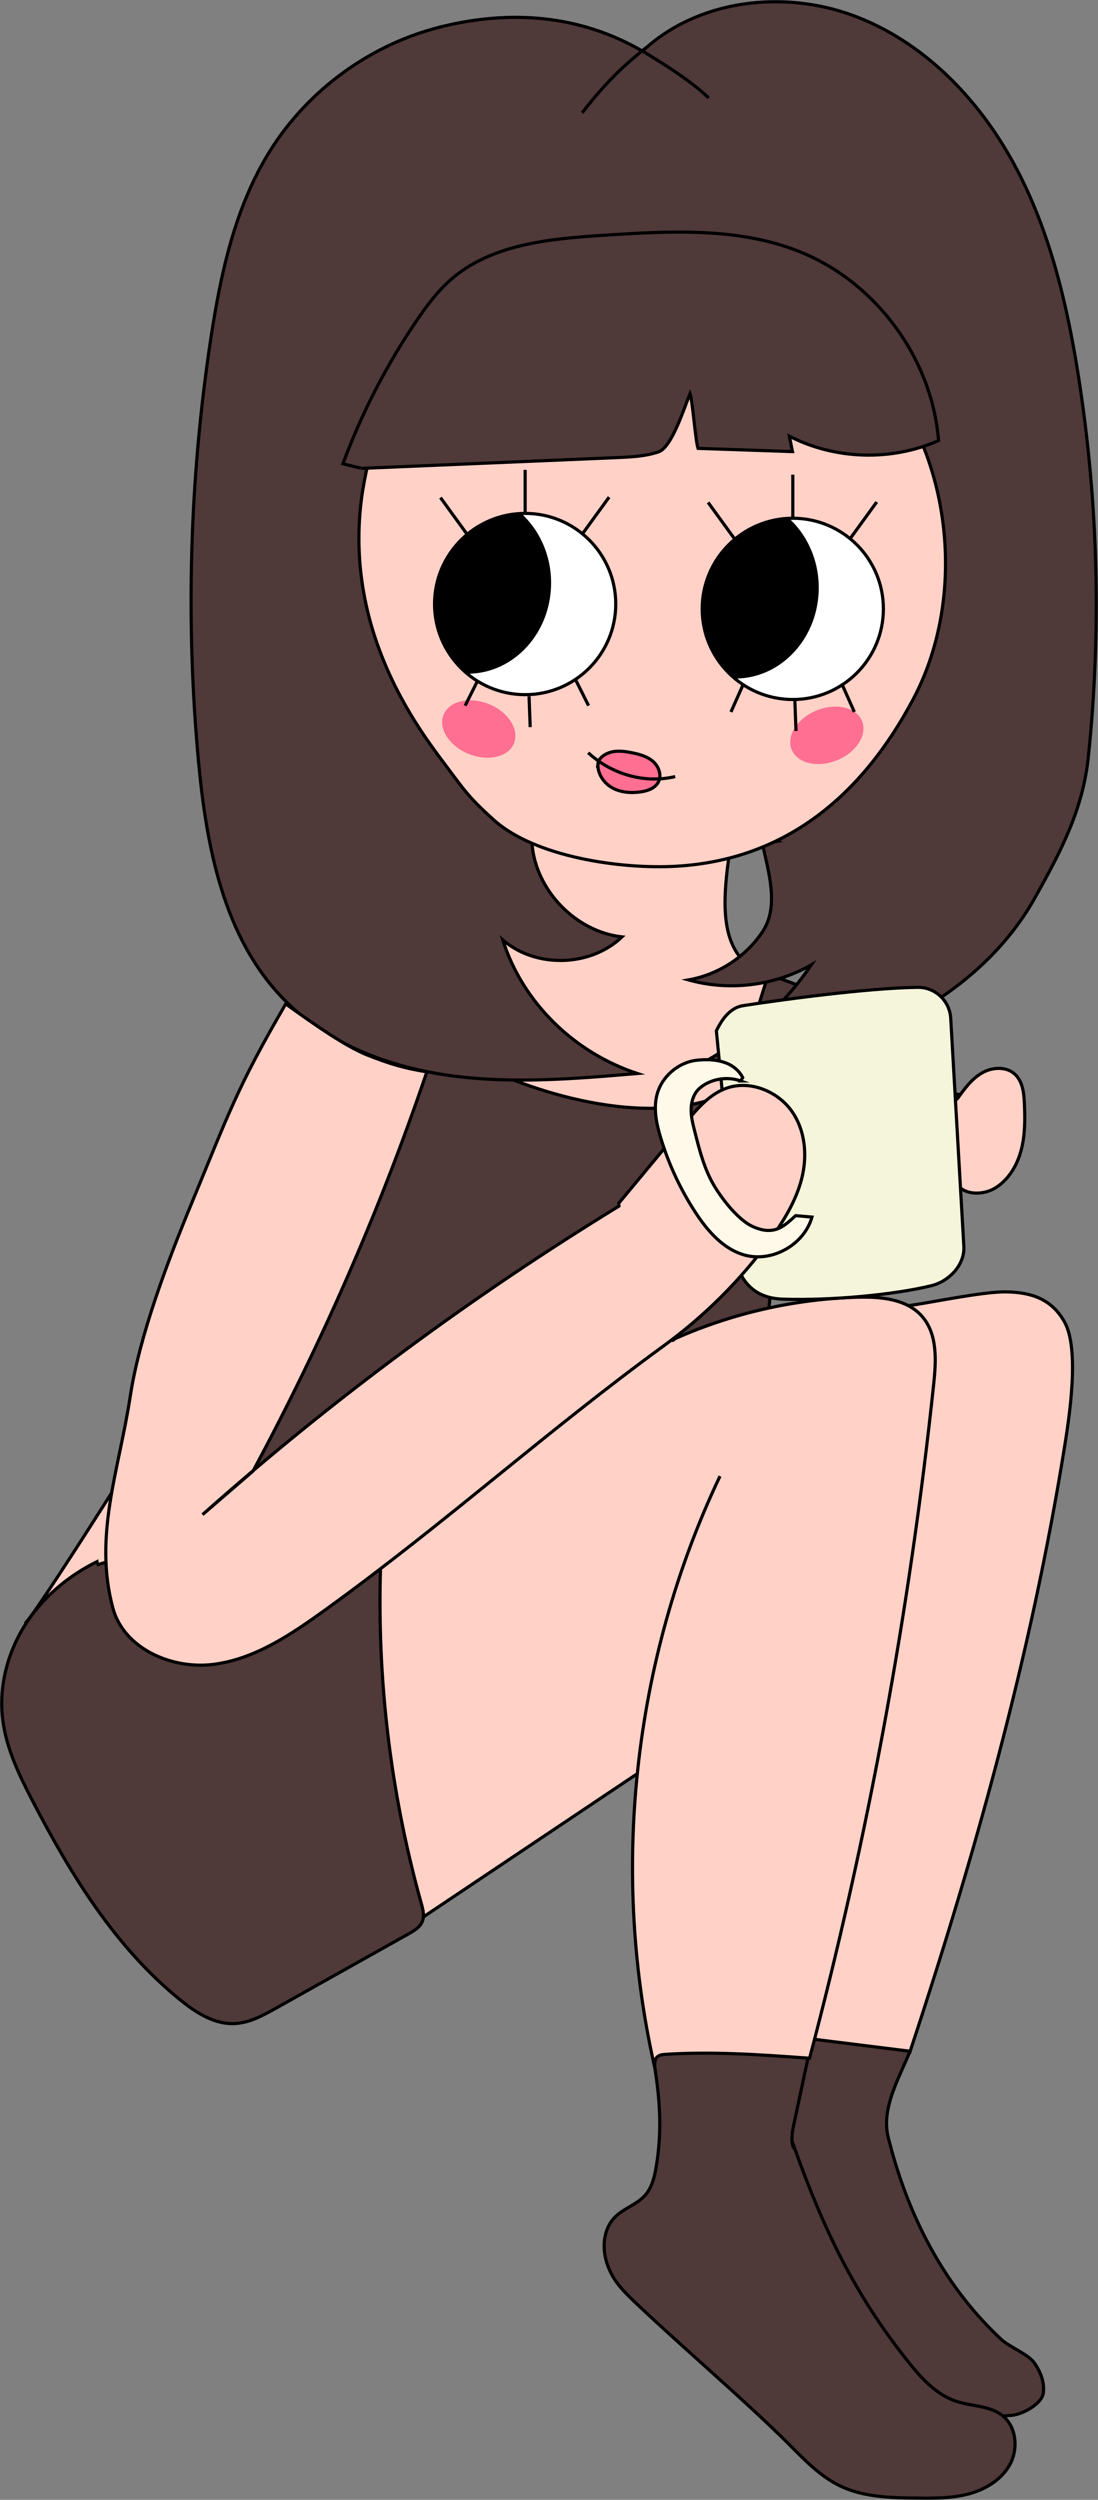 <svg width="347" height="790" viewBox="0 0 347 790" fill="none" xmlns="http://www.w3.org/2000/svg">
<rect x="0" y="0" width="347" height="790" fill="#808080" stroke="none"/>
<g clip-path="url(#clip0_127_903)">
<path d="M287.546 412.559C295.255 411.458 310.671 408.153 318.005 408.263C326.088 408.384 332.398 410.599 336.406 417.748C341.318 426.517 337.871 448.328 336.263 458.254C325.736 523.259 308.139 586.215 287.513 648.621L259.675 648.808L254.499 647.2L287.535 412.559H287.546Z" fill="#FFD1C7" stroke="black" stroke-miterlimit="10"/>
<path d="M166.832 243.453C170.295 256.493 20.414 498.434 8.259 512.695L45.149 541.435C45.149 541.435 164.125 494.516 233.455 431.463C256.58 373.442 310.586 310.746 281.908 312.34C222.443 315.644 225.417 296.89 233.455 252.266L166.832 243.453Z" fill="#FFD1C7" stroke="black" stroke-miterlimit="10"/>
<path d="M256.536 644.358C266.888 645.647 277.239 646.946 287.59 648.235C284.055 656.927 278.439 666.291 280.697 675.39C286.72 699.713 298.118 722.252 316.453 739.326C318.952 741.662 324.877 743.909 326.859 746.696C328.841 749.483 330.174 752.909 329.711 756.291C329.249 759.673 323.324 762.879 319.933 763.275L311.784 763.958L274.343 751.841L243.509 676.932L256.547 644.347L256.536 644.358Z" fill="#503939" stroke="black" stroke-miterlimit="10"/>
<path d="M149.213 335.437L156.371 290.822H132.144L58.914 445.596V491.313H149.213L242.815 415.302L253.277 311.752L242.815 307.897L231.253 344.8C204.824 358.019 165.548 344.066 149.213 335.437Z" fill="#503939" stroke="black"/>
<path d="M201.102 560.724C178.505 575.86 155.897 590.985 133.301 606.121L67.184 579.782L115.758 463.233L199.89 422.243L212.664 423.575L213.501 422.97C231.561 414.961 251.184 410.511 270.929 409.949C278.296 409.739 286.566 410.466 291.411 416.018C296.312 421.626 295.86 429.976 295.078 437.378C287.447 509.258 274.31 580.553 255.853 650.428L207.323 655.153C192.644 592.384 199.89 524.702 227.541 466.483" fill="#FFD1C7"/>
<path d="M201.102 560.724C178.505 575.86 155.897 590.985 133.301 606.121L67.184 579.782L115.758 463.233L199.89 422.243L212.664 423.575L213.501 422.97C231.561 414.961 251.184 410.511 270.929 409.949C278.296 409.739 286.566 410.466 291.411 416.018C296.312 421.626 295.86 429.976 295.078 437.378C287.447 509.258 274.31 580.553 255.853 650.428L207.323 655.153C192.644 592.384 199.89 524.702 227.541 466.483" stroke="black" stroke-miterlimit="10"/>
<path d="M30.602 493.538C21.308 498.121 13.126 505.116 7.664 513.928C2.202 522.741 -0.44 533.383 0.892 543.661C2.048 552.683 6.112 561.055 10.296 569.13C22.421 592.505 36.549 615.562 57.042 632.075C61.932 636.019 67.647 639.709 73.924 639.5C78.703 639.345 83.086 636.944 87.248 634.609C101.234 626.776 115.208 618.933 129.193 611.1C130.878 610.153 132.684 609.084 133.433 607.3C134.204 605.471 133.664 603.378 133.124 601.472C122.454 563.247 118.269 523.226 120.813 483.624C90.563 481.211 59.85 484.923 31.043 494.452L30.602 493.549V493.538Z" fill="#503939" stroke="black" stroke-miterlimit="10"/>
<path d="M302.677 347.058C304.835 344.051 307.092 340.956 310.297 339.094C313.501 337.232 317.917 336.935 320.67 339.413C323.203 341.683 323.599 345.439 323.743 348.843C323.952 353.745 323.974 358.724 322.719 363.472C321.463 368.22 318.798 372.759 314.647 375.358C310.55 377.925 304.119 377.771 301.906 373.475C300.992 371.701 300.981 369.63 300.992 367.636C301.036 360.322 301.08 353.007 301.124 345.692C301.774 345.748 302.434 345.792 303.084 345.847L302.666 347.069L302.677 347.058Z" fill="#FFD1C7" stroke="black" stroke-miterlimit="10"/>
<path d="M251.206 679.146C260.269 704.461 270.125 725.138 286.874 746.167C291.059 751.422 295.783 756.721 302.159 758.847C307.081 760.488 312.852 760.18 316.882 763.441C321.188 766.922 321.849 773.685 319.283 778.599C316.706 783.512 311.574 786.662 306.233 788.105C300.882 789.548 295.265 789.493 289.726 789.438C281.522 789.35 273.021 789.185 265.61 785.66C258.287 782.179 252.847 775.8 247.033 770.149C233.136 756.644 216.221 742.191 202.115 728.905C197.258 724.334 194.175 721.415 192.16 716.248C190.145 711.082 190.431 704.626 194.318 700.682C197.093 697.862 201.267 696.706 203.888 693.731C206.123 691.209 206.894 687.739 207.434 684.412C209.096 674.123 208.689 665.233 207.169 654.933C206.916 653.226 206.498 651 207.83 649.921C208.535 649.348 209.515 649.26 210.429 649.205C225.394 648.257 240.393 649.326 255.347 650.406C253.871 657.335 252.396 664.264 250.909 671.193C250.391 673.638 249.874 676.238 250.7 678.595L251.206 679.179V679.146Z" fill="#503939" stroke="black" stroke-miterlimit="10"/>
<path d="M214.481 28.256C211.64 23.563 207.665 19.509 202.974 16.535C199.571 20.6 196.796 25.116 194.483 29.853" stroke="black" stroke-miterlimit="10"/>
<path d="M189.539 261.641C192.27 259.614 194.197 258.909 197.501 258.115C213.832 254.216 231.66 257.047 245.976 265.816L240.943 266.609C242.969 275.939 246.262 286.57 240.943 294.501C235.624 302.433 226.98 308.029 217.576 309.67C230.471 313.306 244.797 311.543 256.415 304.889C246.196 319.937 231.66 332.022 214.999 339.314C236.693 337.915 258.496 334.302 278.428 325.61C298.36 316.919 316.387 302.785 327.013 283.816C335.129 269.341 342.188 255.967 343.917 239.465C348.112 199.488 347.088 158.972 340.877 119.248C337.232 95.938 331.704 72.595 320.461 51.852C309.218 31.12 291.731 13.043 269.596 4.891C247.462 -3.261 220.593 -0.11 203.293 15.918L202.753 15.984C183.097 4.682 161.293 3.029 139.302 8.493C117.3 13.957 97.611 28.19 85.519 47.38C74.298 65.182 69.75 86.332 66.601 107.141C59.938 151.161 58.628 195.985 62.703 240.325C65.202 267.49 70.631 296.352 89.726 315.839C103.513 329.907 122.971 337.276 142.474 339.931C161.976 342.586 181.787 340.923 201.41 339.248C181.566 332.738 165.213 316.952 158.893 297.046C169.321 306.057 186.621 305.616 196.576 296.077C181.875 294.402 169.288 281.359 168.121 266.609C175.036 265.441 181.522 262.808 188.438 261.641H189.539Z" fill="#503939" stroke="black" stroke-miterlimit="10"/>
<path d="M114.657 154.786C116.86 141.566 120.901 128.314 129.38 118.312C137.849 108.32 149.202 101.05 161.249 95.905C181.654 87.192 204.658 84.427 226.418 88.789C253.409 94.187 266.623 101.898 281.897 122.982C301.091 149.465 304.791 190.334 288.636 220.87C272.482 251.407 248.233 271.753 213.754 273.747C196.245 274.761 169.057 270.839 156.029 259.096C147.858 251.737 146.581 249.49 139.974 240.699C130.041 227.491 108.039 196.635 114.646 154.775L114.657 154.786Z" fill="#FFD1C7" stroke="black" stroke-miterlimit="10"/>
<path d="M165.962 219.527C181.775 219.527 194.594 206.703 194.594 190.885C194.594 175.067 181.775 162.243 165.962 162.243C150.15 162.243 137.331 175.067 137.331 190.885C137.331 206.703 150.15 219.527 165.962 219.527Z" fill="white" stroke="black" stroke-miterlimit="10"/>
<path d="M165.962 162.585V148.473" stroke="black" stroke-miterlimit="10"/>
<path d="M147.495 168.677L139.203 157.253" stroke="black" stroke-miterlimit="10"/>
<path d="M184.198 168.533L192.49 157.11" stroke="black" stroke-miterlimit="10"/>
<path d="M164.388 161.946C149.323 162.783 137.364 175.286 137.364 190.598C137.364 199.61 141.516 207.651 148.002 212.917C162.471 212.763 174.166 199.973 174.166 184.22C174.166 175.231 170.356 167.212 164.399 161.946H164.388Z" fill="black"/>
<path d="M250.546 221.058C266.358 221.058 279.177 208.234 279.177 192.416C279.177 176.598 266.358 163.775 250.546 163.775C234.733 163.775 221.914 176.598 221.914 192.416C221.914 208.234 234.733 221.058 250.546 221.058Z" fill="white" stroke="black" stroke-miterlimit="10"/>
<path d="M250.546 164.116V150.005" stroke="black" stroke-miterlimit="10"/>
<path d="M232.078 170.208L223.786 158.784" stroke="black" stroke-miterlimit="10"/>
<path d="M268.782 170.065L277.074 158.641" stroke="black" stroke-miterlimit="10"/>
<path d="M248.971 163.466C233.906 164.303 221.947 176.806 221.947 192.119C221.947 201.13 226.099 209.171 232.585 214.437C247.055 214.283 258.75 201.493 258.75 185.74C258.75 176.751 254.939 168.732 248.982 163.466H248.971Z" fill="black"/>
<path d="M189.001 241.21C188.697 244.314 190.673 247.351 193.369 248.9C196.065 250.449 199.362 250.695 202.444 250.261C204.663 249.945 207.074 249.096 208.088 247.101C209.191 244.955 208.184 242.19 206.358 240.61C204.532 239.031 202.11 238.368 199.745 237.888C197.807 237.499 195.82 237.202 193.867 237.521C191.914 237.839 190.002 238.884 189.057 240.621L188.991 241.222L189.001 241.21Z" fill="#FF6F92" stroke="black" stroke-miterlimit="10"/>
<path d="M114.173 148.022C141.075 146.887 167.966 145.752 194.869 144.618C199.34 144.43 203.877 144.232 208.127 142.8C212.378 141.368 216.342 128.515 218.071 124.395C218.919 126.829 219.756 139.264 220.604 141.699C230.548 142.04 240.503 142.371 250.447 142.712L249.455 137.843C263.903 145.301 281.743 145.819 296.609 139.231C294.561 113.299 276.875 89.229 252.748 79.546C233.367 71.769 211.695 72.992 190.86 74.347C173.825 75.448 155.457 77.079 142.573 88.282C138.256 92.038 134.809 96.687 131.594 101.424C122.079 115.458 114.261 130.65 108.369 146.557C110.274 147.03 112.169 147.493 114.074 147.967" fill="#503939"/>
<path d="M114.173 148.022C141.075 146.887 167.966 145.752 194.869 144.618C199.34 144.43 203.877 144.232 208.127 142.8C212.378 141.368 216.342 128.515 218.071 124.395C218.919 126.829 219.756 139.264 220.604 141.699C230.548 142.04 240.503 142.371 250.447 142.712L249.455 137.843C263.903 145.301 281.743 145.819 296.609 139.231C294.561 113.299 276.875 89.229 252.748 79.546C233.367 71.769 211.695 72.992 190.86 74.347C173.825 75.448 155.457 77.079 142.573 88.282C138.256 92.038 134.809 96.687 131.594 101.424C122.079 115.458 114.261 130.65 108.369 146.557C110.274 147.03 112.169 147.493 114.074 147.967" stroke="black" stroke-miterlimit="10"/>
<path d="M185.888 237.88C193.46 244.829 203.892 247.693 213.376 245.413" stroke="black" stroke-miterlimit="10"/>
<path d="M234.776 317.811C247.011 315.927 273.968 312.248 289.98 312.017C295.53 311.94 300.133 316.258 300.452 321.799L304.604 393.876C304.934 399.693 299.979 404.936 294.318 406.313C282.668 409.156 262.802 411.061 247.33 410.555C241.406 410.356 236.56 407.977 233.785 402.072L226.396 325.765C228.224 321.898 230.933 318.406 234.776 317.822V317.811Z" fill="#F5F5DC" stroke="black" stroke-miterlimit="10"/>
<path d="M79.969 464.885C101.784 424.225 120.086 382.343 134.897 338.741C127.84 337.56 123.658 336.432 115.626 333.233C108.798 330.314 100.545 324.63 90.299 317.26C74.882 343.776 72.231 352.006 60.566 380.25C52.914 398.779 44.092 422.066 41.174 441.19C37.595 464.643 29.523 485.254 35.668 508.167C39.104 520.99 54.322 527.654 67.493 525.969C80.663 524.284 92.116 516.44 102.885 508.685C140.458 481.586 172.415 452.525 209.845 425.239C222.619 415.919 233.884 404.716 243.113 392.125C247.55 386.066 251.581 379.567 253.387 372.362C255.193 365.158 254.51 357.127 250.127 351.024C245.744 344.921 237.232 341.374 229.92 343.776C224.491 345.56 220.615 350.077 217.036 354.373C209.867 362.999 202.709 371.624 195.541 380.25L195.596 381.164C148.728 409.861 104.625 442.534 64.002 478.655L79.969 464.885Z" fill="#FFD1C7" stroke="black" stroke-miterlimit="10"/>
<path d="M234.061 341.595C229.832 340.086 224.678 340.912 221.232 343.787C219.36 345.34 218.512 347.852 218.424 350.286C218.336 352.721 218.941 355.111 219.536 357.469C220.846 362.668 222.179 367.912 224.59 372.704C227.002 377.496 232.794 385.196 237.64 387.487C244.819 390.88 247.969 387.245 251.449 384.171C253.233 384.304 254.818 384.491 256.602 384.623C254.169 393.315 244.082 399.021 235.382 396.642C228.599 394.78 223.621 389.03 219.778 383.147C215.032 375.876 211.332 367.923 208.81 359.617C207.456 355.155 206.454 350.374 207.643 345.869C209.14 340.218 214.316 335.745 220.108 335.073C225.901 334.401 231.968 335.371 234.721 340.526L234.05 341.595H234.061Z" fill="#FFF9E9" stroke="black" stroke-miterlimit="10"/>
<ellipse cx="151.313" cy="230.383" rx="12" ry="8.5" transform="rotate(22.051 151.313 230.383)" fill="#FF6F92"/>
<ellipse cx="12" cy="8.5" rx="12" ry="8.5" transform="matrix(-0.927 0.375 0.375 0.927 269.244 220)" fill="#FF6F92"/>
<path d="M151 215L147 223" stroke="black"/>
<path d="M182 215L186 223" stroke="black"/>
<path d="M167.194 220.048L167.559 229.79" stroke="black"/>
<path d="M235 216L231 225" stroke="black"/>
<path d="M266 216L270 225" stroke="black"/>
<path d="M251.194 221.258L251.559 231" stroke="black"/>
<path d="M204.18 15.042C201.726 17.208 193.941 22.642 183.977 35.671" stroke="black"/>
<path d="M203 16.041C205.627 17.876 216.909 24.146 223.971 30.959" stroke="black"/>
</g>
<defs>
<clipPath id="clip0_127_903">
<rect width="347" height="790" fill="white"/>
</clipPath>
</defs>
</svg>
